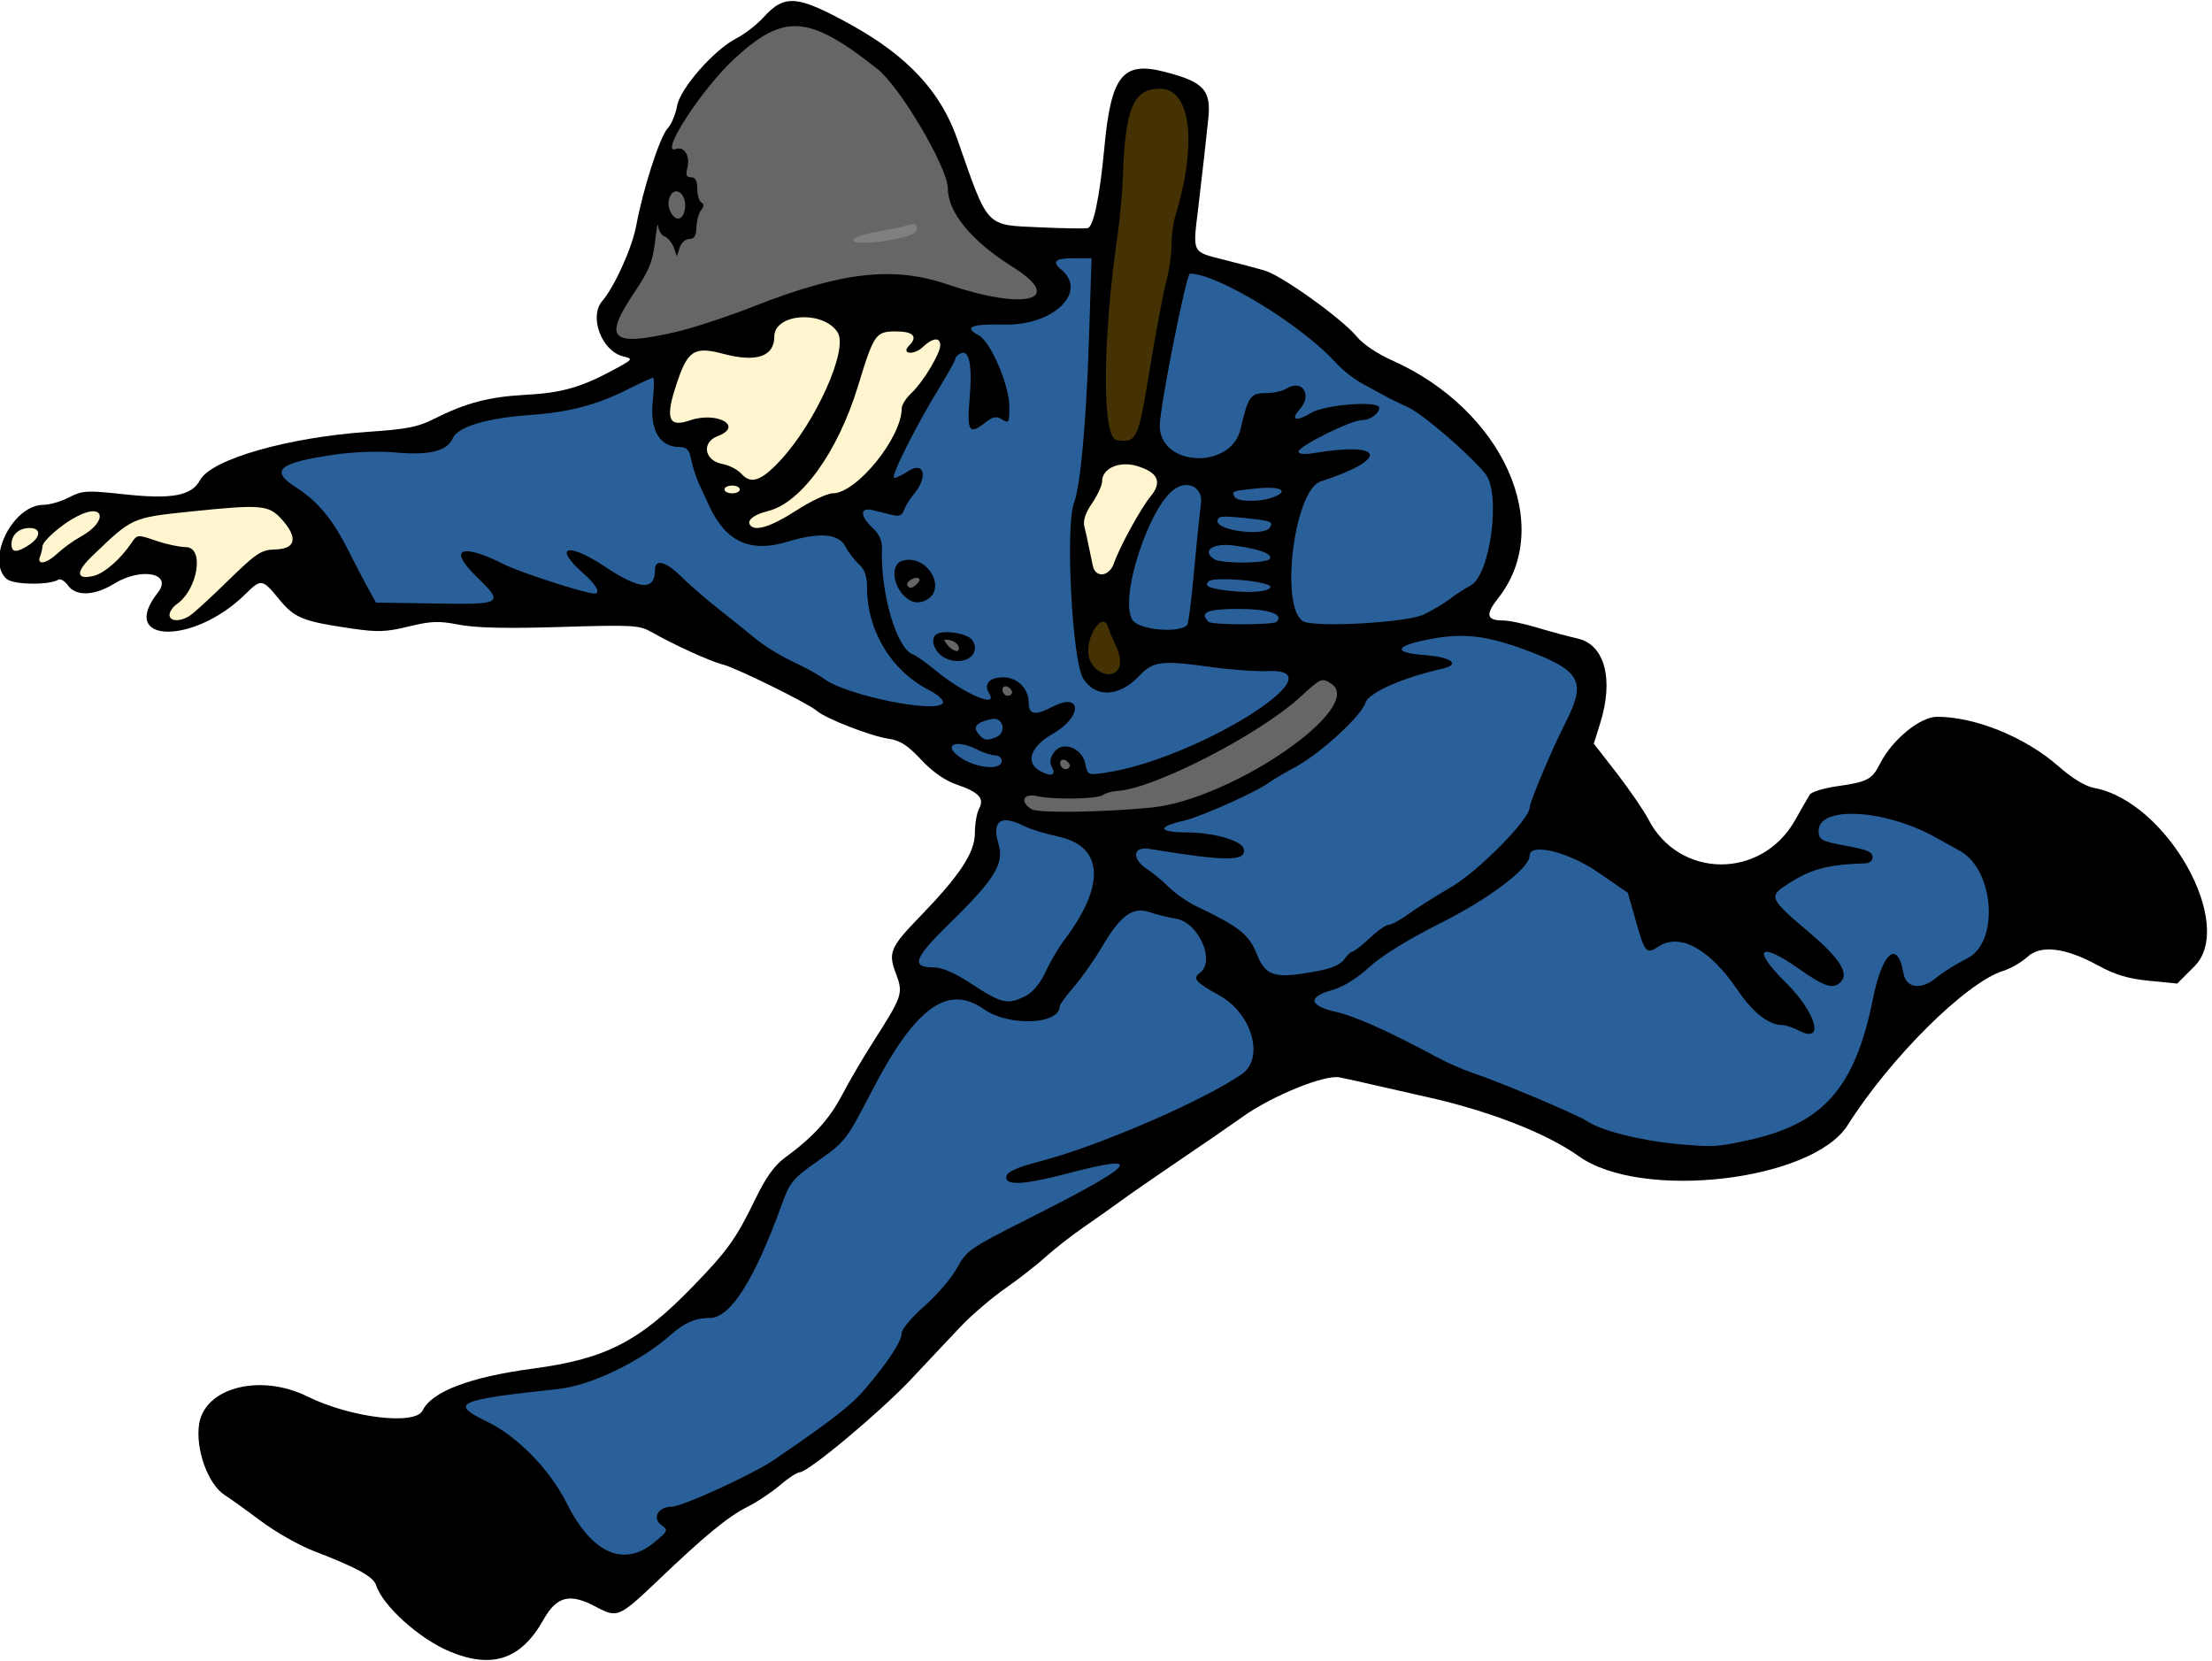 <?xml version="1.0" encoding="UTF-8" standalone="no"?>
<svg
   version="1.2"
   width="142.38mm"
   height="106.91mm"
   viewBox="0 0 14238 10691"
   preserveAspectRatio="xMidYMid"
   fill-rule="evenodd"
   stroke-width="28.222"
   stroke-linejoin="round"
   xml:space="preserve"
   id="svg2117"
   sodipodi:docname="Policeman1.svg"
   inkscape:version="1.2.2 (732a01da63, 2022-12-09, custom)"
   xmlns:inkscape="http://www.inkscape.org/namespaces/inkscape"
   xmlns:sodipodi="http://sodipodi.sourceforge.net/DTD/sodipodi-0.dtd"
   xmlns="http://www.w3.org/2000/svg"
   xmlns:svg="http://www.w3.org/2000/svg"
   xmlns:ooo="http://xml.openoffice.org/svg/export"><sodipodi:namedview
   id="namedview2119"
   pagecolor="#ffffff"
   bordercolor="#000000"
   borderopacity="0.25"
   inkscape:showpageshadow="2"
   inkscape:pageopacity="0.0"
   inkscape:pagecheckerboard="0"
   inkscape:deskcolor="#d1d1d1"
   inkscape:document-units="mm"
   showgrid="false"
   inkscape:zoom="2.0491534"
   inkscape:cx="268.89153"
   inkscape:cy="124.68564"
   inkscape:window-width="1850"
   inkscape:window-height="1016"
   inkscape:window-x="0"
   inkscape:window-y="0"
   inkscape:window-maximized="1"
   inkscape:current-layer="layer5" />
 <defs
   class="ClipPathGroup"
   id="defs1800">
  <clipPath
   id="presentation_clip_path"
   clipPathUnits="userSpaceOnUse">
   <rect
   x="0"
   y="0"
   width="14238"
   height="10691"
   id="rect1794" />
  </clipPath>
  <clipPath
   id="presentation_clip_path_shrink"
   clipPathUnits="userSpaceOnUse">
   <rect
   x="14"
   y="10"
   width="14210"
   height="10670"
   id="rect1797" />
  </clipPath>
 </defs>
 <defs
   class="TextShapeIndex"
   id="defs1804">
  <g
   ooo:slide="id1"
   ooo:id-list="id3 id4 id5 id6 id7 id8 id9 id10 id11 id12 id13 id14 id15 id16 id17 id18 id19 id20 id21 id22 id23 id24 id25 id26 id27 id28 id29 id30 id31 id32 id33 id34 id35 id36 id37 id38 id39 id40"
   id="g1802" />
 </defs>
 <defs
   class="EmbeddedBulletChars"
   id="defs1836">
  <g
   id="bullet-char-template-57356"
   transform="scale(0,-0)">
   <path
   d="M 580,1141 L 1163,571 580,0 -4,571 580,1141 Z"
   id="path1806" />
  </g>
  <g
   id="bullet-char-template-57354"
   transform="scale(0,-0)">
   <path
   d="M 8,1128 L 1137,1128 1137,0 8,0 8,1128 Z"
   id="path1809" />
  </g>
  <g
   id="bullet-char-template-10146"
   transform="scale(0,-0)">
   <path
   d="M 174,0 L 602,739 174,1481 1456,739 174,0 Z M 1358,739 L 309,1346 659,739 1358,739 Z"
   id="path1812" />
  </g>
  <g
   id="bullet-char-template-10132"
   transform="scale(0,-0)">
   <path
   d="M 2015,739 L 1276,0 717,0 1260,543 174,543 174,936 1260,936 717,1481 1274,1481 2015,739 Z"
   id="path1815" />
  </g>
  <g
   id="bullet-char-template-10007"
   transform="scale(0,-0)">
   <path
   d="M 0,-2 C -7,14 -16,27 -25,37 L 356,567 C 262,823 215,952 215,954 215,979 228,992 255,992 264,992 276,990 289,987 310,991 331,999 354,1012 L 381,999 492,748 772,1049 836,1024 860,1049 C 881,1039 901,1025 922,1006 886,937 835,863 770,784 769,783 710,716 594,584 L 774,223 C 774,196 753,168 711,139 L 727,119 C 717,90 699,76 672,76 641,76 570,178 457,381 L 164,-76 C 142,-110 111,-127 72,-127 30,-127 9,-110 8,-76 1,-67 -2,-52 -2,-32 -2,-23 -1,-13 0,-2 Z"
   id="path1818" />
  </g>
  <g
   id="bullet-char-template-10004"
   transform="scale(0,-0)">
   <path
   d="M 285,-33 C 182,-33 111,30 74,156 52,228 41,333 41,471 41,549 55,616 82,672 116,743 169,778 240,778 293,778 328,747 346,684 L 369,508 C 377,444 397,411 428,410 L 1163,1116 C 1174,1127 1196,1133 1229,1133 1271,1133 1292,1118 1292,1087 L 1292,965 C 1292,929 1282,901 1262,881 L 442,47 C 390,-6 338,-33 285,-33 Z"
   id="path1821" />
  </g>
  <g
   id="bullet-char-template-9679"
   transform="scale(0,-0)">
   <path
   d="M 813,0 C 632,0 489,54 383,161 276,268 223,411 223,592 223,773 276,916 383,1023 489,1130 632,1184 813,1184 992,1184 1136,1130 1245,1023 1353,916 1407,772 1407,592 1407,412 1353,268 1245,161 1136,54 992,0 813,0 Z"
   id="path1824" />
  </g>
  <g
   id="bullet-char-template-8226"
   transform="scale(0,-0)">
   <path
   d="M 346,457 C 273,457 209,483 155,535 101,586 74,649 74,723 74,796 101,859 155,911 209,963 273,989 346,989 419,989 480,963 531,910 582,859 608,796 608,723 608,648 583,586 532,535 482,483 420,457 346,457 Z"
   id="path1827" />
  </g>
  <g
   id="bullet-char-template-8211"
   transform="scale(0,-0)">
   <path
   d="M -4,459 L 1135,459 1135,606 -4,606 -4,459 Z"
   id="path1830" />
  </g>
  <g
   id="bullet-char-template-61548"
   transform="scale(0,-0)">
   <path
   d="M 173,740 C 173,903 231,1043 346,1159 462,1274 601,1332 765,1332 928,1332 1067,1274 1183,1159 1299,1043 1357,903 1357,740 1357,577 1299,437 1183,322 1067,206 928,148 765,148 601,148 462,206 346,322 231,437 173,577 173,740 Z"
   id="path1833" />
  </g>
 </defs>
 
 <g
   inkscape:groupmode="layer"
   id="layer5"
   inkscape:label="Layer 1"><path
     fill="#000000"
     stroke="none"
     d="m 2898,10630 c -196,-80 -436,-296 -477,-428 -18,-55 -121,-112 -399,-219 -95,-36 -252,-125 -347,-197 -96,-72 -198,-145 -227,-163 -108,-67 -192,-298 -166,-460 39,-235 396,-325 698,-175 275,136 692,187 740,90 59,-122 303,-215 704,-269 476,-63 692,-174 1040,-534 219,-226 275,-305 395,-552 70,-145 125,-222 193,-272 182,-133 286,-247 370,-407 46,-89 135,-239 196,-335 192,-300 197,-315 149,-443 -52,-136 -38,-169 162,-375 250,-259 346,-405 346,-528 0,-60 12,-130 27,-158 36,-67 -1,-107 -145,-156 -75,-26 -154,-81 -228,-160 -87,-93 -135,-124 -212,-135 -116,-18 -404,-130 -459,-179 -53,-47 -520,-277 -607,-299 -79,-19 -319,-129 -457,-208 -79,-45 -119,-47 -587,-33 -349,11 -548,6 -654,-15 -129,-25 -178,-23 -323,12 -146,36 -201,37 -367,13 -314,-46 -367,-67 -467,-189 -108,-132 -115,-133 -219,-30 -332,326 -819,316 -561,-12 98,-125 -106,-166 -284,-56 -125,77 -245,81 -295,9 -20,-28 -48,-45 -62,-36 -59,36 -288,33 -332,-5 -22,-19 -36,-45 -43,-74 v -106 c 27,-140 148,-297 279,-297 39,0 113,-21 165,-48 86,-44 114,-46 344,-21 319,35 445,12 501,-92 73,-133 568,-274 1081,-309 243,-16 321,-31 421,-82 207,-104 354,-143 591,-156 234,-12 362,-49 573,-164 121,-66 122,-67 55,-84 -137,-34 -220,-254 -134,-355 80,-93 193,-344 219,-485 44,-236 150,-567 201,-625 26,-28 53,-94 62,-145 18,-112 238,-363 383,-437 53,-27 130,-87 173,-134 137,-151 217,-144 565,48 364,202 575,429 682,733 203,581 178,554 534,570 148,7 286,9 306,5 37,-7 77,-196 107,-513 43,-468 117,-563 388,-493 256,66 303,118 280,315 -9,84 -21,192 -26,240 -6,48 -23,195 -38,327 -35,288 -42,275 167,328 93,23 210,54 261,69 112,33 498,310 593,425 39,48 134,112 225,152 718,319 1053,1067 685,1532 -83,105 -75,143 30,143 40,0 143,22 228,48 86,26 199,56 252,68 176,38 236,262 147,545 l -41,132 150,193 c 82,107 172,238 200,292 198,386 729,390 945,8 41,-73 84,-147 95,-165 11,-17 87,-41 169,-53 204,-29 231,-43 284,-148 79,-154 257,-300 367,-300 245,0 567,131 779,317 90,79 173,130 232,141 468,87 913,880 645,1148 l -111,111 -180,-18 c -135,-13 -219,-38 -330,-99 -211,-115 -369,-134 -455,-54 -36,33 -106,74 -157,90 -239,76 -726,560 -999,992 -227,360 -1329,488 -1731,200 -207,-148 -579,-293 -986,-383 -102,-23 -253,-57 -335,-76 -82,-19 -179,-41 -217,-48 -94,-21 -436,118 -625,253 -83,59 -273,190 -423,291 -150,102 -315,216 -366,254 -52,38 -157,112 -235,166 -78,54 -186,138 -241,188 -55,50 -172,142 -261,204 -89,62 -219,173 -288,246 -69,73 -214,226 -321,341 -200,212 -662,598 -716,598 -16,0 -74,37 -127,83 -54,46 -148,109 -209,139 -129,66 -272,183 -584,481 -243,231 -255,236 -390,164 -170,-91 -254,-71 -341,84 -143,253 -327,316 -599,204 z"
     id="path1845"
     style="display:inline;fill:#000000" /><g
     id="layer6"
     inkscape:label="shoes"
     style="display:inline"><path
       fill="#000000"
       stroke="none"
       d="m 3101,10515 c 120,0 -9,-304 -142,-338 -95,-24 -341,69 -351,132 -13,89 294,250 413,216 18,-5 54,-10 80,-10 z"
       id="path1852" /><path
       fill="#000000"
       stroke="none"
       d="m 3403,10218 c 131,-271 142,-328 96,-461 -115,-326 -317,-524 -507,-496 -56,8 -167,21 -245,30 -125,13 -145,23 -158,75 -19,75 -93,68 -104,-9 -11,-75 -53,-103 -193,-129 -195,-37 -216,3 -57,104 143,92 302,265 344,376 68,178 -5,147 -210,-89 -170,-195 -366,-369 -418,-369 -14,0 -101,-39 -193,-86 -254,-132 -369,-99 -369,105 0,228 223,435 679,630 124,53 282,124 351,158 147,73 179,75 334,19 157,-55 278,-17 426,133 124,127 166,128 224,9 z"
       id="path1859" /><path
       fill="#000000"
       stroke="none"
       d="m 14003,6156 c 234,-157 -123,-815 -493,-907 -92,-24 -310,-155 -418,-252 -156,-140 -538,-238 -676,-173 -205,98 -190,263 35,383 321,172 545,375 545,495 0,81 73,145 200,176 72,17 164,62 210,103 157,137 502,238 597,175 z"
       id="path1894" /></g><g
     id="layer7"
     inkscape:label="pants"
     style="display:inline"><path
       fill="#2a6099"
       stroke="none"
       d="m 4217,9922 c 84,-70 85,-74 38,-109 -59,-44 -17,-116 67,-116 69,0 528,-210 667,-306 376,-258 491,-347 584,-457 147,-174 231,-303 231,-355 0,-25 66,-103 147,-174 81,-72 176,-182 210,-246 60,-111 84,-127 443,-308 718,-362 782,-434 268,-299 -285,75 -406,80 -394,19 6,-31 70,-59 231,-101 369,-97 1040,-388 1284,-557 148,-102 66,-391 -144,-506 -153,-85 -175,-110 -126,-146 102,-74 -7,-323 -152,-348 -51,-8 -129,-28 -173,-43 -107,-36 -187,22 -304,223 -48,81 -129,197 -180,256 -51,59 -93,117 -93,127 0,119 -327,132 -488,19 -235,-165 -445,-10 -727,538 -157,303 -167,316 -339,437 -163,114 -183,138 -233,277 -177,489 -332,735 -464,735 -94,0 -163,30 -254,110 -190,169 -513,325 -720,347 -662,71 -707,92 -456,213 191,93 399,306 507,521 164,328 371,418 570,249 z"
       id="path1866" /><path
       fill="#2a6099"
       stroke="none"
       d="m 11244,7340 c 491,-105 696,-335 812,-914 61,-301 158,-381 196,-162 17,97 115,110 213,27 40,-33 129,-89 199,-124 206,-104 173,-569 -49,-691 -33,-18 -106,-59 -164,-91 -325,-178 -745,-200 -745,-38 0,57 19,68 174,96 146,27 173,39 173,76 0,20 -19,36 -43,37 -257,8 -366,39 -533,154 -88,60 -73,88 155,279 200,168 268,268 222,324 -48,58 -104,42 -272,-76 -259,-182 -309,-133 -87,87 195,192 252,395 87,310 -39,-21 -90,-37 -111,-37 -85,0 -189,-81 -285,-223 -181,-267 -373,-373 -511,-282 -79,51 -87,42 -147,-170 l -50,-176 -193,-133 c -192,-131 -439,-191 -439,-106 0,80 -260,277 -574,434 -208,105 -378,209 -458,283 -82,75 -170,129 -243,149 -157,44 -144,101 31,140 120,27 348,129 649,292 61,33 161,77 223,98 199,68 680,271 744,314 92,62 352,126 593,147 222,19 236,18 433,-24 z"
       id="path1873" /></g><g
     id="layer8"
     inkscape:label=" jacket"
     style="display:inline"><path
       fill="#2a6099"
       stroke="none"
       d="m 6601,6410 c 47,-24 95,-82 129,-155 29,-64 83,-155 119,-203 270,-357 255,-606 -41,-669 -81,-17 -179,-47 -215,-66 -151,-77 -211,-35 -166,114 38,128 -23,227 -319,516 -225,220 -246,279 -99,279 56,0 137,35 252,111 186,122 227,131 340,73 z"
       id="path1880" /><path
       fill="#2a6099"
       stroke="none"
       d="m 8484,6249 c 86,-16 146,-42 168,-74 19,-27 42,-50 52,-50 10,0 60,-39 111,-86 50,-48 106,-87 124,-87 17,0 75,-32 128,-70 53,-39 178,-117 277,-175 173,-101 502,-435 502,-510 0,-35 145,-379 233,-551 134,-264 96,-331 -265,-465 -263,-96 -409,-110 -643,-61 -197,41 -198,81 -2,96 174,13 236,60 114,88 -255,57 -474,154 -494,219 -27,85 -285,322 -445,410 -81,44 -159,90 -172,101 -73,57 -439,222 -552,248 -172,39 -166,74 12,75 178,0 363,53 374,107 16,81 -109,81 -610,-1 -105,-17 -113,65 -12,131 38,24 101,77 141,117 41,40 119,94 174,121 271,128 341,183 388,302 60,152 114,168 397,115 z"
       id="path1887" /><path
       fill="#2a6099"
       stroke="none"
       d="m 6772,4940 c -17,-33 -14,-61 12,-98 54,-77 181,-30 202,74 14,72 17,74 129,57 581,-85 1525,-673 1050,-654 -78,3 -237,-8 -353,-24 -339,-47 -388,-41 -479,55 -128,135 -279,143 -360,19 -71,-108 -117,-980 -60,-1132 42,-113 79,-516 97,-1073 l 16,-502 h -116 c -119,0 -142,21 -78,74 172,143 -52,360 -366,353 -217,-5 -266,16 -165,70 76,41 196,321 196,457 0,104 -3,111 -46,84 -39,-24 -59,-20 -115,24 -97,76 -113,50 -95,-155 18,-215 -1,-317 -54,-296 -20,8 -37,23 -37,34 0,11 -44,90 -97,177 -149,241 -326,592 -298,592 14,0 53,-19 88,-42 109,-71 133,37 34,153 -23,27 -49,71 -58,96 -13,35 -32,42 -78,31 -34,-8 -90,-22 -124,-31 -83,-20 -83,37 0,115 43,40 62,84 60,135 -10,284 94,639 198,678 22,8 90,56 151,107 177,146 401,242 342,147 -39,-62 -1,-106 91,-106 88,0 162,73 162,159 0,82 39,90 153,31 192,-99 195,64 2,174 -141,80 -178,182 -86,236 72,42 110,33 82,-19 z"
       id="path1908"
       sodipodi:insensitive="true"
       style="display:inline" /><path
       fill="#2a6099"
       stroke="none"
       d="m 6448,4896 c 0,-19 -20,-35 -44,-35 -24,0 -75,-17 -114,-37 -121,-63 -218,-38 -131,34 100,84 289,108 289,38 z"
       id="path1943" /><path
       fill="#2a6099"
       stroke="none"
       d="m 6408,4746 c 76,-29 50,-137 -29,-118 -95,22 -119,50 -81,95 35,42 52,46 110,23 z"
       id="path1957"
       style="display:inline" /><path
       fill="#2a6099"
       stroke="none"
       d="m 6070,4522 c 5,-17 -37,-54 -94,-83 -239,-122 -395,-381 -395,-655 0,-76 -15,-119 -53,-153 -28,-26 -68,-77 -87,-115 -42,-81 -166,-92 -367,-31 -246,75 -402,4 -511,-233 -16,-36 -45,-98 -64,-139 -19,-41 -41,-111 -50,-155 -13,-65 -28,-81 -76,-81 -125,0 -190,-108 -172,-287 9,-88 11,-159 3,-159 -8,0 -78,32 -156,71 -204,104 -384,151 -638,169 -280,20 -462,75 -496,150 -35,82 -152,111 -368,91 -111,-10 -270,-4 -393,14 -360,52 -418,101 -250,209 140,89 238,207 335,400 48,95 109,211 135,258 l 47,85 377,6 c 442,7 450,2 268,-175 -185,-181 -96,-216 186,-74 98,49 518,185 574,185 44,0 14,-56 -68,-128 -200,-175 -107,-207 137,-45 228,151 322,156 322,19 0,-71 72,-52 168,44 49,49 155,141 236,205 80,63 192,153 249,200 57,46 165,112 240,146 75,35 163,83 194,107 141,108 742,229 767,154 z"
       id="path1964" /><path
       fill="#2a6099"
       stroke="none"
       d="m 7642,4022 c 8,-9 28,-167 44,-351 17,-184 37,-376 44,-427 15,-100 -75,-156 -163,-101 -168,104 -366,708 -278,847 41,64 301,88 353,32 z"
       id="path1985" /><path
       fill="#2a6099"
       stroke="none"
       d="m 8217,4002 c 49,-49 -51,-83 -247,-83 -200,0 -252,22 -191,83 21,21 416,21 438,0 z"
       id="path1992" /><path
       fill="#2a6099"
       stroke="none"
       d="m 9164,3955 c 54,-26 128,-70 164,-97 36,-28 98,-69 138,-90 127,-69 196,-589 96,-717 -95,-121 -406,-389 -501,-431 -53,-24 -118,-55 -145,-71 -28,-15 -93,-51 -145,-79 -53,-28 -132,-90 -175,-138 -220,-242 -760,-571 -937,-571 -23,0 -194,860 -194,978 0,266 459,285 520,22 49,-210 64,-231 163,-231 47,0 107,-13 132,-29 102,-63 170,40 86,133 -63,69 -22,82 74,23 86,-53 438,-80 438,-33 0,38 -59,80 -113,80 -69,0 -407,168 -407,202 0,16 35,20 93,11 464,-78 496,36 49,182 -168,55 -263,797 -115,898 64,44 667,11 779,-42 z"
       id="path1999"
       style="display:inline" /><path
       fill="#2a6099"
       stroke="none"
       d="m 8177,3779 c 12,-37 -363,-72 -398,-37 -30,30 4,45 132,60 142,16 256,6 266,-23 z"
       id="path2013" /><path
       fill="#2a6099"
       stroke="none"
       d="m 7943,3511 c -135,-19 -212,34 -127,88 47,30 338,28 357,-2 19,-32 -65,-64 -230,-86 z"
       id="path2034" /><path
       fill="#2a6099"
       stroke="none"
       d="m 8173,3396 c 24,-40 12,-44 -170,-63 -142,-15 -166,-11 -166,22 0,61 300,98 336,41 z"
       id="path2048" /><path
       fill="#2a6099"
       stroke="none"
       d="m 8091,3143 c -160,16 -166,18 -144,55 21,33 164,34 249,2 106,-41 48,-72 -105,-57 z"
       id="path2062" /></g><path
     fill="#666666"
     stroke="none"
     d="m 7413,5197 c 519,-53 1382,-648 1156,-797 -61,-39 -65,-38 -201,87 -265,242 -940,589 -1174,603 -35,2 -78,14 -94,26 -36,27 -314,32 -423,8 -91,-21 -116,35 -37,84 42,26 466,20 773,-11 z"
     id="path1901"
     style="display:inline" /><g
     id="layer9"
     inkscape:label="buttons"
     style="display:inline"><path
       fill="#000000"
       stroke="none"
       d="m 6021,4087 c 39,-38 209,-13 239,35 59,94 -60,170 -177,113 -63,-31 -97,-112 -62,-148 z"
       id="path1915" /><path
       fill="#666666"
       stroke="none"
       d="m 6170,4160 c -6,-17 -32,-36 -57,-40 -41,-8 -43,-4 -14,31 39,47 85,53 71,9 z"
       id="path1922" /><path
       fill="#000000"
       stroke="none"
       d="m 5879,3873 c -121,-43 -169,-240 -65,-266 157,-39 285,185 146,256 -24,13 -61,17 -81,10 z"
       id="path1929"
       style="display:inline" /><path
       fill="#666666"
       stroke="none"
       d="m 5917,3725 c -22,-22 -92,19 -75,45 11,18 27,17 51,-3 20,-17 31,-35 24,-42 z"
       id="path1936" /><path
       fill="#666666"
       stroke="none"
       d="m 6873,4904 c -32,-32 -64,-7 -41,31 9,14 28,19 42,11 17,-11 17,-24 -1,-42 z"
       id="path1950"
       style="display:inline" /><path
       fill="#666666"
       stroke="none"
       d="m 6501,4431 c -32,-31 -64,-7 -41,31 9,15 28,20 42,12 17,-11 17,-25 -1,-43 z"
       id="path1971"
       style="display:inline" /></g><g
     id="layer10"
     inkscape:label="baton"
     style="display:inline"><path
       fill="#443205"
       stroke="none"
       d="m 7206,4288 c 9,-29 0,-85 -22,-130 -21,-43 -44,-97 -51,-121 -35,-114 -154,72 -124,193 28,109 168,151 197,58 z"
       id="path1978" /><path
       fill="#443205"
       stroke="none"
       d="m 7400,2381 c 38,-235 86,-488 105,-562 20,-74 36,-183 36,-241 0,-59 9,-139 22,-179 145,-475 104,-828 -97,-828 -170,0 -223,123 -238,558 -4,109 -19,276 -33,372 -100,688 -103,1320 -6,1332 128,17 137,-1 211,-452 z"
       id="path2083" /></g><g
     inkscape:groupmode="layer"
     id="layer4"
     inkscape:label="skin"
     style="display:inline"><path
       fill="#fff5ce"
       stroke="none"
       d="m 1228,3958 c 27,-19 138,-121 246,-227 178,-173 207,-192 298,-195 132,-3 148,-75 42,-193 -84,-94 -132,-98 -586,-51 -382,40 -375,37 -636,288 -107,103 -102,154 12,126 68,-17 171,-107 241,-210 38,-57 40,-57 159,-16 67,23 153,41 192,41 121,0 78,272 -58,367 -26,18 -47,49 -47,69 0,45 74,46 137,1 z"
       id="path2006" /><path
       fill="#fff5ce"
       stroke="none"
       d="m 7169,3628 c 37,-108 175,-359 239,-436 74,-90 45,-153 -90,-193 -113,-34 -224,15 -224,99 0,25 -29,88 -64,140 -44,63 -60,113 -50,152 8,32 21,88 28,126 8,37 19,93 26,124 16,81 104,73 135,-12 z"
       id="path2020" /><path
       fill="#fff5ce"
       stroke="none"
       d="m 371,3561 c 35,-33 101,-81 148,-107 177,-97 157,-223 -21,-132 -100,51 -225,160 -225,196 0,13 -7,42 -15,63 -23,59 40,48 113,-20 z"
       id="path2027" /><path
       fill="#fff5ce"
       stroke="none"
       d="m 187,3507 c 77,-51 79,-109 4,-109 -68,0 -117,43 -117,104 0,56 33,57 113,5 z"
       id="path2041" /><path
       fill="#fff5ce"
       stroke="none"
       d="m 5123,3287 c 95,-62 202,-112 237,-112 153,0 444,-358 444,-547 0,-22 28,-66 62,-98 76,-71 186,-254 186,-308 0,-54 -49,-49 -114,13 -57,53 -140,43 -87,-10 59,-59 28,-92 -84,-92 -131,0 -142,16 -245,354 -131,426 -367,752 -582,803 -82,20 -132,57 -114,86 29,48 132,17 297,-89 z"
       id="path2055" /><path
       fill="#fff5ce"
       stroke="none"
       d="m 4762,3150 c 0,-14 -22,-25 -49,-25 -28,0 -50,11 -50,25 0,14 22,25 50,25 27,0 49,-11 49,-25 z"
       id="path2069" /><path
       fill="#fff5ce"
       stroke="none"
       d="m 5022,2964 c 229,-246 439,-714 370,-824 -91,-145 -408,-124 -408,26 0,129 -116,168 -329,111 -185,-49 -228,-23 -298,188 -77,227 -56,289 82,241 176,-61 351,37 180,101 -105,40 -86,157 30,179 44,8 101,37 125,65 61,67 126,44 248,-87 z"
       id="path2076" /></g><g
     id="layer3"
     inkscape:label="helmet"
     style="display:inline"><path
       fill="#666666"
       stroke="none"
       d="m 4352,2136 c 109,-25 333,-99 496,-163 571,-224 901,-262 1253,-142 500,170 759,101 419,-112 -265,-165 -419,-352 -419,-506 0,-133 -307,-653 -453,-769 -443,-350 -600,-361 -920,-67 -211,194 -490,625 -377,582 52,-20 92,44 74,118 -13,49 -7,64 23,64 28,0 40,23 40,73 0,40 12,80 26,89 18,11 18,26 -1,49 -15,19 -29,68 -30,110 -2,55 -14,76 -46,76 -25,0 -52,25 -62,55 l -18,56 -20,-56 c -12,-31 -38,-63 -59,-71 -21,-8 -39,-38 -41,-67 -2,-30 -11,16 -21,101 -14,126 -38,185 -133,326 -203,303 -153,351 269,254 z"
       id="path2090" /><path
       fill="#808080"
       stroke="none"
       d="m 5497,1537 c 14,-14 86,-36 160,-48 74,-13 160,-31 191,-40 40,-12 55,-6 55,22 0,26 -41,47 -125,65 -163,35 -315,36 -281,1 z"
       id="path2097" /><path
       fill="#666666"
       stroke="none"
       d="m 4410,1335 c 4,-34 -9,-75 -29,-92 -54,-45 -103,50 -64,123 35,65 84,50 93,-31 z"
       id="path2104"
       style="display:inline" /></g></g>
</svg>
